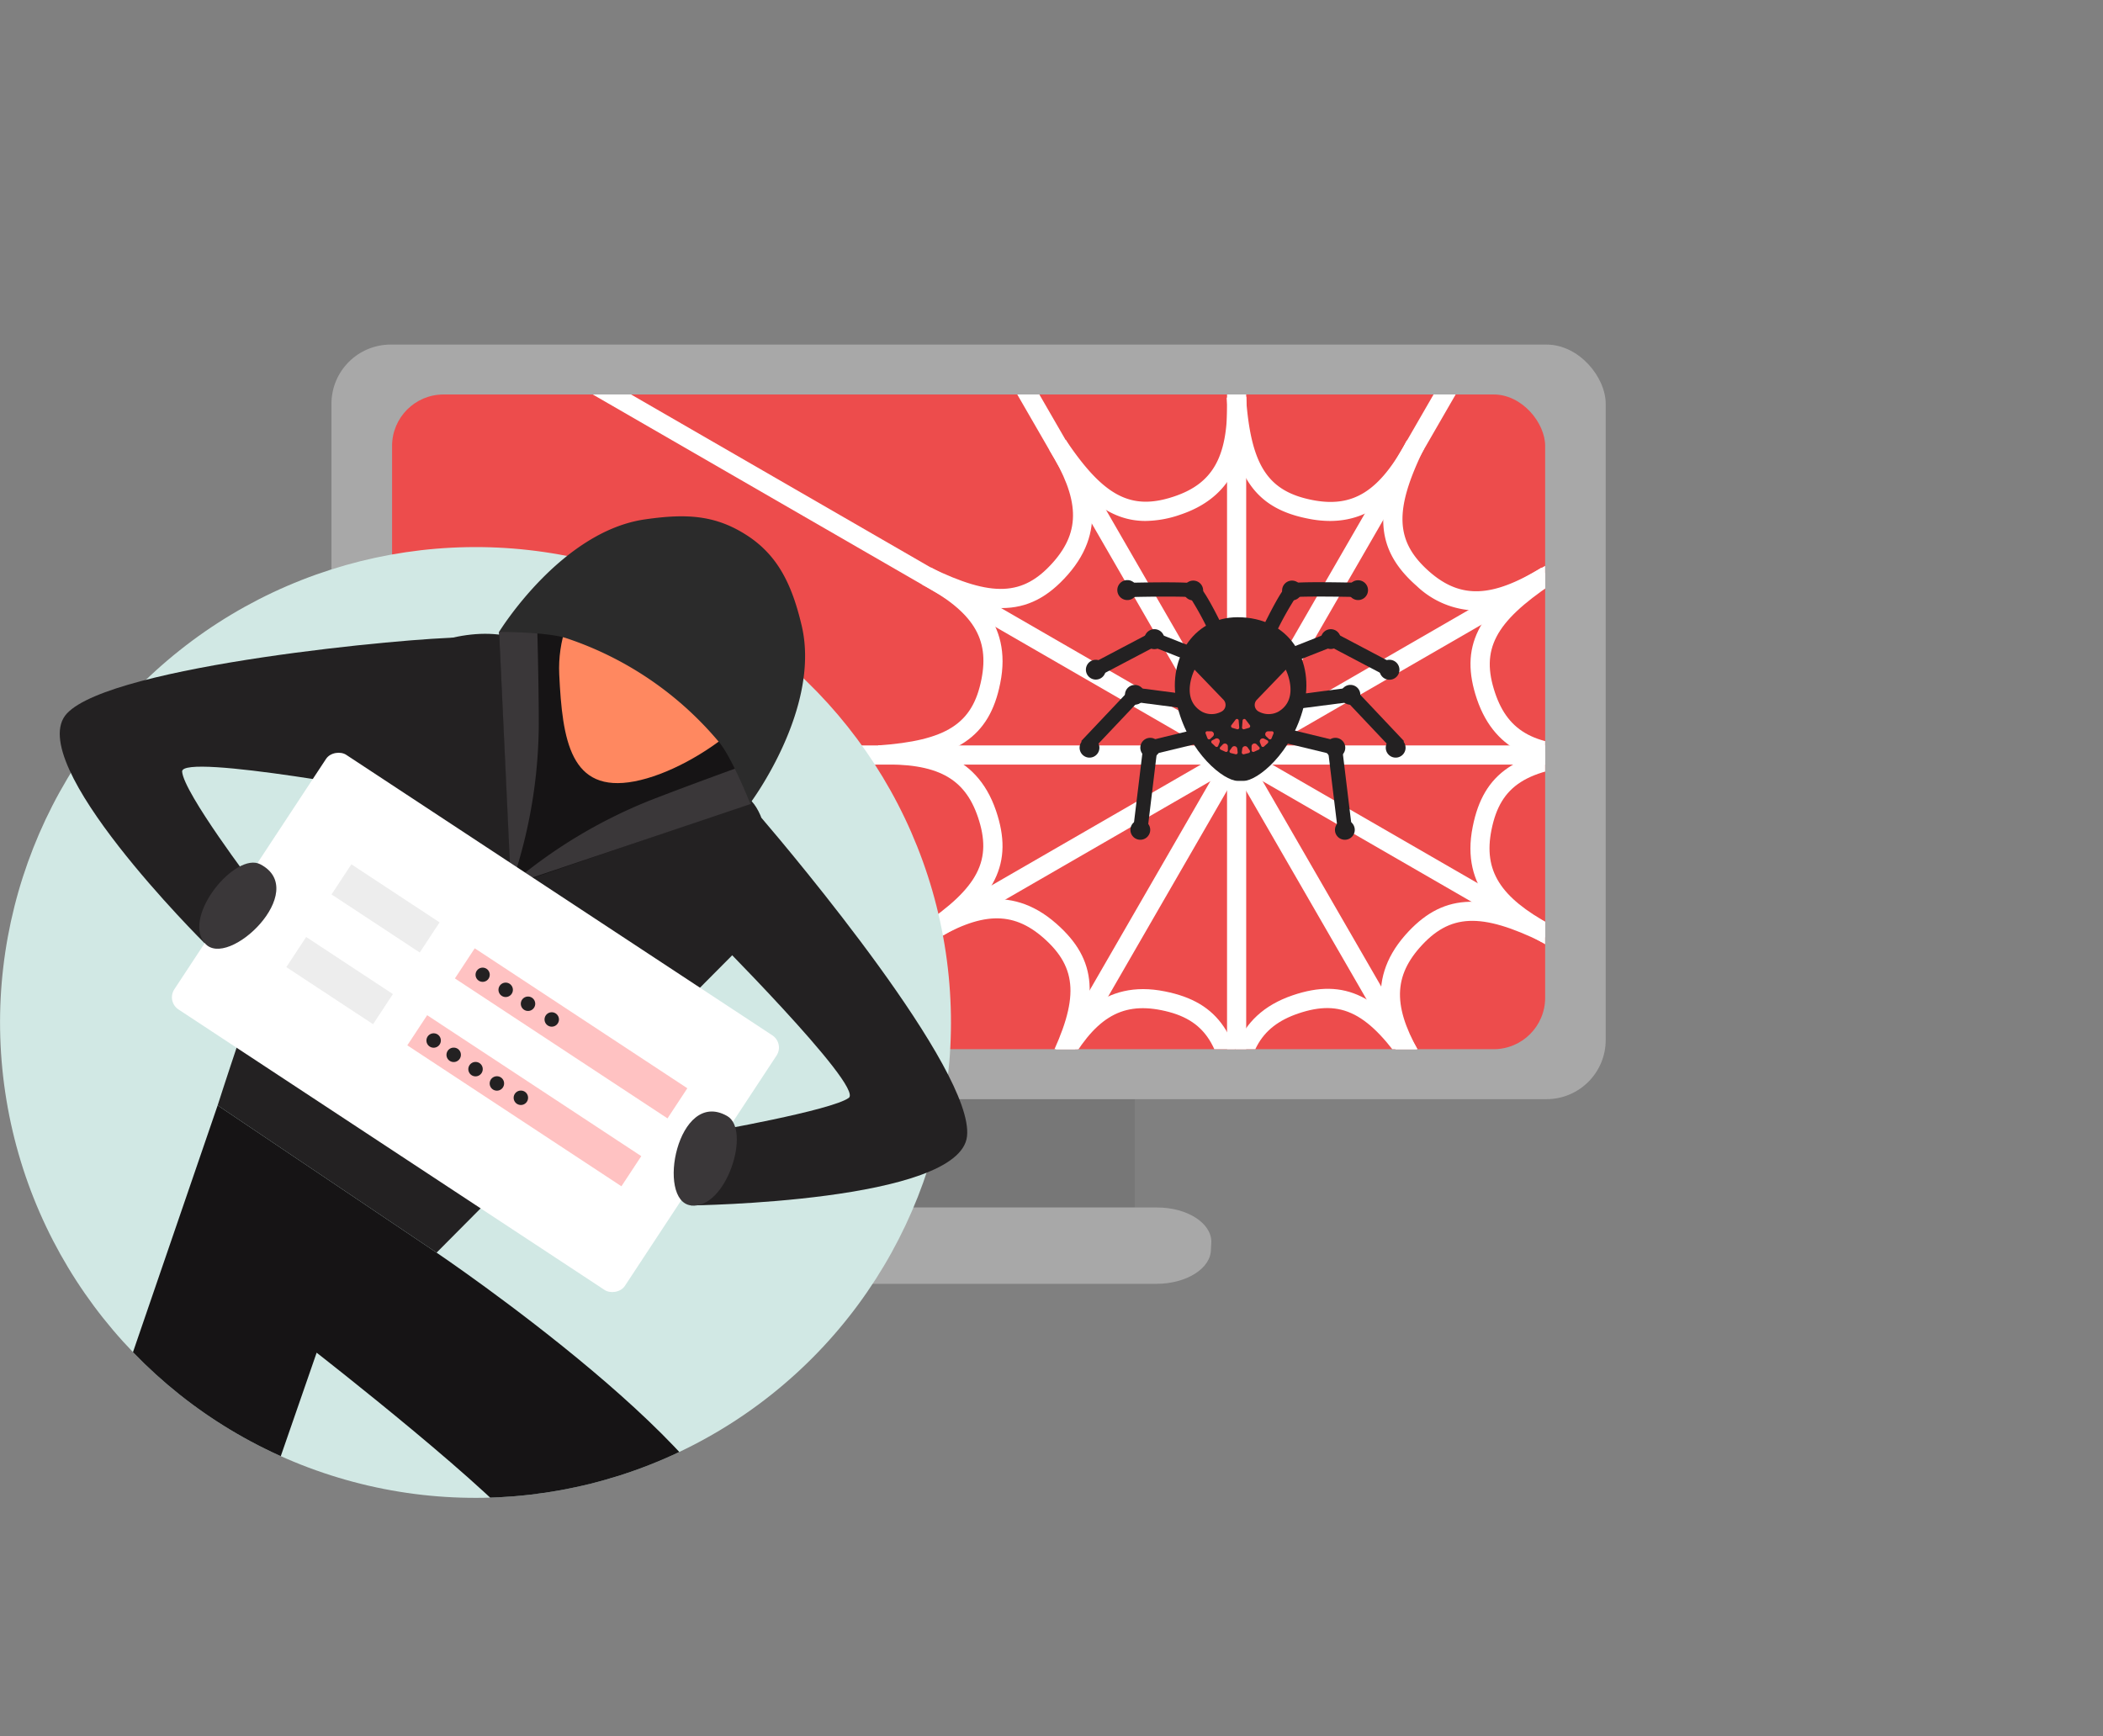 <svg xmlns="http://www.w3.org/2000/svg" xmlns:xlink="http://www.w3.org/1999/xlink" viewBox="0 0 257.03 212.24"><rect x="0" y="0" width="257.03" height="212.24" fill="#808080" stroke="none"/><defs><style>.cls-1{fill:none;}.cls-2{fill:#777;}.cls-3{fill:#a8a8a8;}.cls-4{fill:#ed4c4c;}.cls-5{clip-path:url(#clip-path);}.cls-6{fill:#fff;}.cls-7{fill:#232122;}.cls-8{fill:#d1e8e4;}.cls-9{fill:#161415;}.cls-10{fill:#ff8860;}.cls-11{fill:#3a3739;}.cls-12{fill:#2b2b2b;}.cls-13{clip-path:url(#clip-path-2);}.cls-14{fill:#ededed;}.cls-15{fill:#ffc2c2;}</style><clipPath id="clip-path" transform="translate(0 42.12)"><rect class="cls-1" x="47.92" y="6.1" width="140.93" height="80.03" rx="6.29"/></clipPath><clipPath id="clip-path-2" transform="translate(0 42.12)"><circle class="cls-1" cx="58.11" cy="82.87" r="58.11" transform="translate(-40.3 106.49) rotate(-68.46)"/></clipPath></defs><g id="Layer_2" data-name="Layer 2"><g id="Layer_1-2" data-name="Layer 1"><rect class="cls-2" x="98.08" y="132.47" width="40.62" height="15.13"/><rect class="cls-3" x="40.51" y="42.12" width="155.74" height="92.24" rx="7.24"/><rect class="cls-4" x="47.92" y="48.22" width="140.93" height="80.03" rx="6.29"/><path class="cls-3" d="M148,110.61c0,2.32-3,4.2-6.63,4.2h-46c-3.66,0-6.63-1.88-6.63-4.2v-.93c0-2.32,3-4.2,6.63-4.2h46.05c3.66,0,6.63,1.88,6.63,4.2Z" transform="translate(0 42.12)"/><g class="cls-5"><rect class="cls-6" x="149.97" y="40.4" width="2.34" height="103.8"/><rect class="cls-6" x="149.96" y="-55.72" width="2.34" height="211.79" transform="translate(-4.84 124.41) rotate(-30)"/><rect class="cls-6" x="149.96" y="-55.72" width="2.34" height="211.79" transform="translate(32.11 198.09) rotate(-60)"/><rect class="cls-6" x="45.24" y="91.12" width="211.79" height="2.34"/><rect class="cls-6" x="45.24" y="49.01" width="211.79" height="2.34" transform="translate(-4.84 124.4) rotate(-30)"/><rect class="cls-6" x="45.24" y="49.01" width="211.79" height="2.34" transform="translate(32.12 198.11) rotate(-60.01)"/><path class="cls-6" d="M122.42,32.21c-2.66,0-5.78-.95-9.68-2.85l1-2.11c7.54,3.67,11.32,3.51,15-.67,3.35-3.81,3.21-7.65-.49-13.71l2-1.22c3,4.89,5.36,10.67.26,16.48C128.1,30.87,125.58,32.21,122.42,32.21Z" transform="translate(0 42.12)"/><path class="cls-6" d="M107.48,51.34,107.32,49c8.36-.59,11.55-2.63,12.63-8.07,1-5-1-8.23-7.28-11.63l1.12-2.05c5,2.74,10,6.56,8.46,14.14C120.94,48,116.93,50.67,107.48,51.34Z" transform="translate(0 42.12)"/><path class="cls-6" d="M113.92,73l-1.31-1.94c7-4.69,8.69-8.05,6.91-13.31-1.63-4.8-5-6.6-12.12-6.42L107.34,49c5.72-.14,11.92.7,14.4,8C123.89,63.36,121.77,67.69,113.92,73Z" transform="translate(0 42.12)"/><path class="cls-6" d="M188.46,73.06c-5-2.74-10-6.56-8.46-14.14,1.31-6.58,5.31-9.28,14.77-10l.16,2.34c-8.36.59-11.55,2.62-12.64,8.06-1,5,1.05,8.24,7.29,11.63Z" transform="translate(0 42.12)"/><path class="cls-6" d="M193.83,51.34c-5.41,0-11-1.17-13.32-8-2.15-6.36,0-10.69,7.82-16l1.31,1.94c-6.95,4.69-8.69,8-6.91,13.3,1.62,4.81,5,6.6,12.12,6.43l.06,2.34Z" transform="translate(0 42.12)"/><path class="cls-6" d="M180.45,32.51a10.82,10.82,0,0,1-7.3-3c-5.05-4.43-5.38-9.24-1.23-17.76l2.11,1c-3.67,7.54-3.51,11.32.66,15,3.82,3.35,7.66,3.21,13.72-.49l1.22,2C186.81,31,183.7,32.51,180.45,32.51Z" transform="translate(0 42.12)"/><path class="cls-6" d="M162.55,21.56a13.45,13.45,0,0,1-2.66-.28C153.3,20,150.61,16,149.94,6.51l2.34-.16c.59,8.36,2.62,11.55,8.06,12.64,5,1,8.24-1,11.63-7.29L174,12.82C171.63,17.22,168.4,21.56,162.55,21.56Z" transform="translate(0 42.12)"/><path class="cls-6" d="M140,21.56c-4.21,0-7.67-2.66-11.69-8.61l1.94-1.31c4.69,7,8.05,8.69,13.3,6.91,4.81-1.63,6.61-5,6.43-12.12l2.34-.06c.15,5.73-.69,11.92-8,14.4A13.37,13.37,0,0,1,140,21.56Z" transform="translate(0 42.12)"/><path class="cls-6" d="M150,94c-.59-8.36-2.63-11.55-8.07-12.64-5-1-8.23,1.05-11.63,7.29l-2.05-1.12c2.74-5,6.56-10,14.14-8.46,6.58,1.31,9.28,5.31,9.94,14.77Z" transform="translate(0 42.12)"/><path class="cls-6" d="M150,93.94c-.14-5.73.7-11.92,8-14.4,6.36-2.16,10.69,0,16,7.82L172,88.67c-4.7-7-8.05-8.69-13.31-6.91-4.8,1.63-6.6,5-6.43,12.12Z" transform="translate(0 42.12)"/><path class="cls-6" d="M130.32,88.54l-2.1-1c3.67-7.54,3.5-11.32-.67-15-3.81-3.35-7.65-3.21-13.71.49l-1.22-2c4.89-3,10.67-5.36,16.48-.25C134.14,75.21,134.47,80,130.32,88.54Z" transform="translate(0 42.12)"/><path class="cls-6" d="M172,88.66c-3-4.89-5.35-10.67-.25-16.48,4.42-5,9.24-5.38,17.76-1.23l-1,2.11c-7.53-3.67-11.32-3.51-15,.66-3.35,3.82-3.21,7.66.49,13.72Z" transform="translate(0 42.12)"/></g><path class="cls-7" d="M152,53.33c1.69,0,5.88-3.39,7.32-9s-1.67-11-8.06-11c-5.52,0-8.77,5.37-7.33,11s5.64,9,7.33,9Z" transform="translate(0 42.12)"/><path class="cls-4" d="M146,39.74l3.53,3.67a.92.92,0,0,1-.29,1.48,2.51,2.51,0,0,1-2.31,0C144.17,43.32,146,39.74,146,39.74Z" transform="translate(0 42.12)"/><path class="cls-4" d="M157.15,39.74l-3.53,3.67a.91.91,0,0,0,.28,1.48,2.51,2.51,0,0,0,2.31,0C158.94,43.32,157.15,39.74,157.15,39.74Z" transform="translate(0 42.12)"/><path class="cls-4" d="M150.5,46.52l.52-.68a.21.21,0,0,1,.37.11l.07.85a.21.21,0,0,1-.26.22l-.59-.17A.22.22,0,0,1,150.5,46.52Z" transform="translate(0 42.12)"/><path class="cls-4" d="M147.57,47.27H148a.36.36,0,0,1,.25.62l-.33.31a.21.21,0,0,1-.34-.07l-.22-.57A.2.2,0,0,1,147.57,47.27Z" transform="translate(0 42.12)"/><path class="cls-4" d="M148.15,48.38l.41-.21a.36.36,0,0,1,.49.46l-.16.42a.21.21,0,0,1-.34.08l-.44-.41A.21.21,0,0,1,148.15,48.38Z" transform="translate(0 42.12)"/><path class="cls-4" d="M149.14,49.2l.32-.33a.36.36,0,0,1,.61.27l0,.46a.21.21,0,0,1-.29.18l-.55-.25A.2.2,0,0,1,149.14,49.2Z" transform="translate(0 42.12)"/><path class="cls-4" d="M150.31,49.61l.26-.37a.36.36,0,0,1,.65.16l.05.45a.21.21,0,0,1-.25.23l-.59-.15A.2.2,0,0,1,150.31,49.61Z" transform="translate(0 42.12)"/><path class="cls-4" d="M155.47,47.27H155a.36.36,0,0,0-.25.62l.33.31a.2.2,0,0,0,.33-.07l.23-.57A.2.2,0,0,0,155.47,47.27Z" transform="translate(0 42.12)"/><path class="cls-4" d="M154.9,48.38l-.41-.21a.37.37,0,0,0-.5.46l.17.42a.2.2,0,0,0,.33.08l.45-.41A.21.21,0,0,0,154.9,48.38Z" transform="translate(0 42.12)"/><path class="cls-4" d="M153.91,49.2l-.32-.33a.36.36,0,0,0-.62.27l0,.46a.21.21,0,0,0,.29.18l.55-.25A.2.2,0,0,0,153.91,49.2Z" transform="translate(0 42.12)"/><path class="cls-4" d="M152.74,49.61l-.26-.37a.36.36,0,0,0-.65.16l-.06.45a.22.22,0,0,0,.26.23l.59-.15A.21.21,0,0,0,152.74,49.61Z" transform="translate(0 42.12)"/><path class="cls-4" d="M152.76,46.52l-.52-.68a.21.21,0,0,0-.37.11l-.07.85a.21.21,0,0,0,.26.22l.59-.17A.22.22,0,0,0,152.76,46.52Z" transform="translate(0 42.12)"/><path class="cls-7" d="M147.77,35.13a37.49,37.49,0,0,0-2.34-4.26c-.9-.09-4.43-.08-7.58,0l0-1.75c7.66-.16,8.18.06,8.37.14s.84.36,3.16,5.11Z" transform="translate(0 42.12)"/><polygon class="cls-7" points="134.34 82.63 133.52 81.08 140.92 77.18 146.16 79.25 145.52 80.88 141.03 79.11 134.34 82.63"/><polygon class="cls-7" points="133.41 91.79 132.14 90.59 138.37 84 144.73 84.83 144.51 86.56 139.03 85.85 133.41 91.79"/><polygon class="cls-7" points="140.24 101.55 138.5 101.34 139.79 90.69 146.68 89.02 147.09 90.72 141.38 92.1 140.24 101.55"/><path class="cls-7" d="M147.05,30.06a1.21,1.21,0,1,1-1.21-1.21A1.21,1.21,0,0,1,147.05,30.06Z" transform="translate(0 42.12)"/><path class="cls-7" d="M142.31,36a1.22,1.22,0,1,1-1.21-1.21A1.21,1.21,0,0,1,142.31,36Z" transform="translate(0 42.12)"/><circle class="cls-7" cx="138.7" cy="84.93" r="1.21"/><path class="cls-7" d="M141.79,49.28a1.21,1.21,0,1,1-1.21-1.21A1.21,1.21,0,0,1,141.79,49.28Z" transform="translate(0 42.12)"/><path class="cls-7" d="M139,30a1.22,1.22,0,1,1-1.21-1.21A1.21,1.21,0,0,1,139,30Z" transform="translate(0 42.12)"/><path class="cls-7" d="M135.14,39.74a1.21,1.21,0,1,1-1.21-1.21A1.21,1.21,0,0,1,135.14,39.74Z" transform="translate(0 42.12)"/><path class="cls-7" d="M134.37,49.28a1.21,1.21,0,1,1-1.21-1.21A1.21,1.21,0,0,1,134.37,49.28Z" transform="translate(0 42.12)"/><path class="cls-7" d="M140.58,59.33a1.21,1.21,0,1,1-1.21-1.22A1.21,1.21,0,0,1,140.58,59.33Z" transform="translate(0 42.12)"/><path class="cls-7" d="M156,35.13l-1.57-.77c2.33-4.75,2.89-5,3.16-5.11s.72-.3,8.38-.14l0,1.75c-3.16-.07-6.69-.08-7.58,0A38.81,38.81,0,0,0,156,35.13Z" transform="translate(0 42.12)"/><polygon class="cls-7" points="169.41 82.63 162.72 79.11 158.23 80.88 157.59 79.25 162.83 77.18 170.22 81.08 169.41 82.63"/><polygon class="cls-7" points="170.33 91.79 164.72 85.85 159.24 86.56 159.01 84.83 165.38 84 171.6 90.59 170.33 91.79"/><polygon class="cls-7" points="163.51 101.55 162.36 92.1 156.65 90.72 157.06 89.02 163.95 90.69 165.24 101.34 163.51 101.55"/><path class="cls-7" d="M156.7,30.06a1.21,1.21,0,1,0,1.21-1.21A1.21,1.21,0,0,0,156.7,30.06Z" transform="translate(0 42.12)"/><path class="cls-7" d="M161.44,36a1.21,1.21,0,1,0,1.21-1.21A1.21,1.21,0,0,0,161.44,36Z" transform="translate(0 42.12)"/><path class="cls-7" d="M163.84,42.81a1.21,1.21,0,1,0,1.21-1.21A1.21,1.21,0,0,0,163.84,42.81Z" transform="translate(0 42.12)"/><path class="cls-7" d="M162,49.28a1.21,1.21,0,1,0,1.21-1.21A1.21,1.21,0,0,0,162,49.28Z" transform="translate(0 42.12)"/><path class="cls-7" d="M164.78,30A1.21,1.21,0,1,0,166,28.81,1.21,1.21,0,0,0,164.78,30Z" transform="translate(0 42.12)"/><path class="cls-7" d="M168.6,39.74a1.22,1.22,0,1,0,1.21-1.21A1.21,1.21,0,0,0,168.6,39.74Z" transform="translate(0 42.12)"/><path class="cls-7" d="M169.37,49.28a1.21,1.21,0,1,0,1.21-1.21A1.21,1.21,0,0,0,169.37,49.28Z" transform="translate(0 42.12)"/><path class="cls-7" d="M163.16,59.33a1.21,1.21,0,1,0,1.21-1.22A1.22,1.22,0,0,0,163.16,59.33Z" transform="translate(0 42.12)"/><circle class="cls-8" cx="58.11" cy="82.87" r="58.11" transform="translate(-40.3 148.61) rotate(-68.46)"/><path class="cls-7" d="M26.6,93l26.76,18L91.22,72.91c3.17-3.86,4-14.91-.09-17.75L65,36.87C60.9,34,53.15,35.57,49.13,38.53,42.37,43.51,26.6,93,26.6,93Z" transform="translate(0 42.12)"/><path class="cls-9" d="M61,35.12l1.49,31L91.66,56.07S94.84,48.79,87,39.7s-20.54-8.45-20.54-8.45Z" transform="translate(0 42.12)"/><path class="cls-10" d="M77.56,53.39c-7.84,1.5-8.83-5-9.21-13.09S74,24.35,81.85,22.85s14.5,3.87,14.89,12S85.39,51.89,77.56,53.39Z" transform="translate(0 42.12)"/><path class="cls-11" d="M62.45,66.15a61,61,0,0,0,3.4-19.7c0-5.52-.22-13-.22-13L61,35.12Z" transform="translate(0 42.12)"/><path class="cls-11" d="M62.34,66.07a61.2,61.2,0,0,1,17.1-10.35c5.13-2,12.15-4.52,12.15-4.52l.18,4.95Z" transform="translate(0 42.12)"/><path class="cls-12" d="M98,34.43c-1.19-5.09-2.9-8.51-6.42-10.92C87.6,20.83,84,20.62,78.81,21.37,68.51,22.86,61,35.12,61,35.12s5.76,0,8.16.75A41.33,41.33,0,0,1,88,48.74c1.57,2,3.68,7.33,3.68,7.33S100.33,44.57,98,34.43Z" transform="translate(0 42.12)"/><g class="cls-13"><path class="cls-9" d="M26.6,93l26.76,18s38.23,25.8,37.26,37.78-8,21.36-8,21.36L68.7,166s-.58-14.59-3.89-19.8S38.7,123.23,38.7,123.23L26.6,158.14l-18.23-12Z" transform="translate(0 42.12)"/></g><path class="cls-7" d="M56.33,35.81c-5.89,0-42.58,3.36-48.14,9.27S25,73.17,25,73.17l6-7.1S22.45,54.8,22.26,52.2c-.17-2.34,27.52,2.87,27.52,2.87Z" transform="translate(0 42.12)"/><rect class="cls-6" x="39.48" y="49.9" width="37.27" height="65.93" rx="1.78" transform="translate(-43.06 127.95) rotate(-56.64)"/><rect class="cls-14" x="44.92" y="62.47" width="4.41" height="12.91" transform="translate(-36.36 112.5) rotate(-56.64)"/><rect class="cls-15" x="67.59" y="68.64" width="4.41" height="31.11" transform="translate(-38.9 138.31) rotate(-56.64)"/><rect class="cls-14" x="39.3" y="71.4" width="4.41" height="12.69" transform="translate(-46.25 111.78) rotate(-56.64)"/><rect class="cls-15" x="61.87" y="76.77" width="4.41" height="31.33" transform="translate(-48.36 137.24) rotate(-56.64)"/><circle class="cls-7" cx="58.99" cy="119.15" r="0.87"/><path class="cls-7" d="M62.68,78.78a.88.88,0,1,1-1.75,0,.88.88,0,0,1,1.75,0Z" transform="translate(0 42.12)"/><path class="cls-7" d="M53.88,85.07a.88.88,0,1,1-.87-.88A.87.87,0,0,1,53.88,85.07Z" transform="translate(0 42.12)"/><path class="cls-7" d="M56.33,86.82a.88.88,0,1,1-.88-.88A.87.87,0,0,1,56.33,86.82Z" transform="translate(0 42.12)"/><path class="cls-7" d="M59,88.57a.88.88,0,1,1-.88-.88A.87.87,0,0,1,59,88.57Z" transform="translate(0 42.12)"/><path class="cls-7" d="M61.61,90.32a.88.88,0,1,1-.87-.88A.87.87,0,0,1,61.61,90.32Z" transform="translate(0 42.12)"/><path class="cls-7" d="M64.54,92.07a.88.88,0,1,1-.88-.88A.87.87,0,0,1,64.54,92.07Z" transform="translate(0 42.12)"/><path class="cls-7" d="M65.41,80.67a.88.88,0,0,1-1.75,0,.88.88,0,1,1,1.75,0Z" transform="translate(0 42.12)"/><path class="cls-7" d="M68.31,82.59a.88.88,0,0,1-1.75,0,.88.88,0,1,1,1.75,0Z" transform="translate(0 42.12)"/><path class="cls-11" d="M31.82,63.53c-3-1.57-9.58,6.31-6.79,9.64S38,66.75,31.82,63.53Z" transform="translate(0 42.12)"/><path class="cls-7" d="M93.08,57.87c3.83,4.47,26,30.85,25.11,38.91s-33.73,8.45-33.73,8.45l2.28-9s14.87-2.6,17-4.15c1.88-1.39-17.53-20.77-17.53-20.77Z" transform="translate(0 42.12)"/><path class="cls-11" d="M88.86,94.29c3,1.67-.09,11.46-4.4,10.94S82.81,90.87,88.86,94.29Z" transform="translate(0 42.12)"/></g></g></svg>